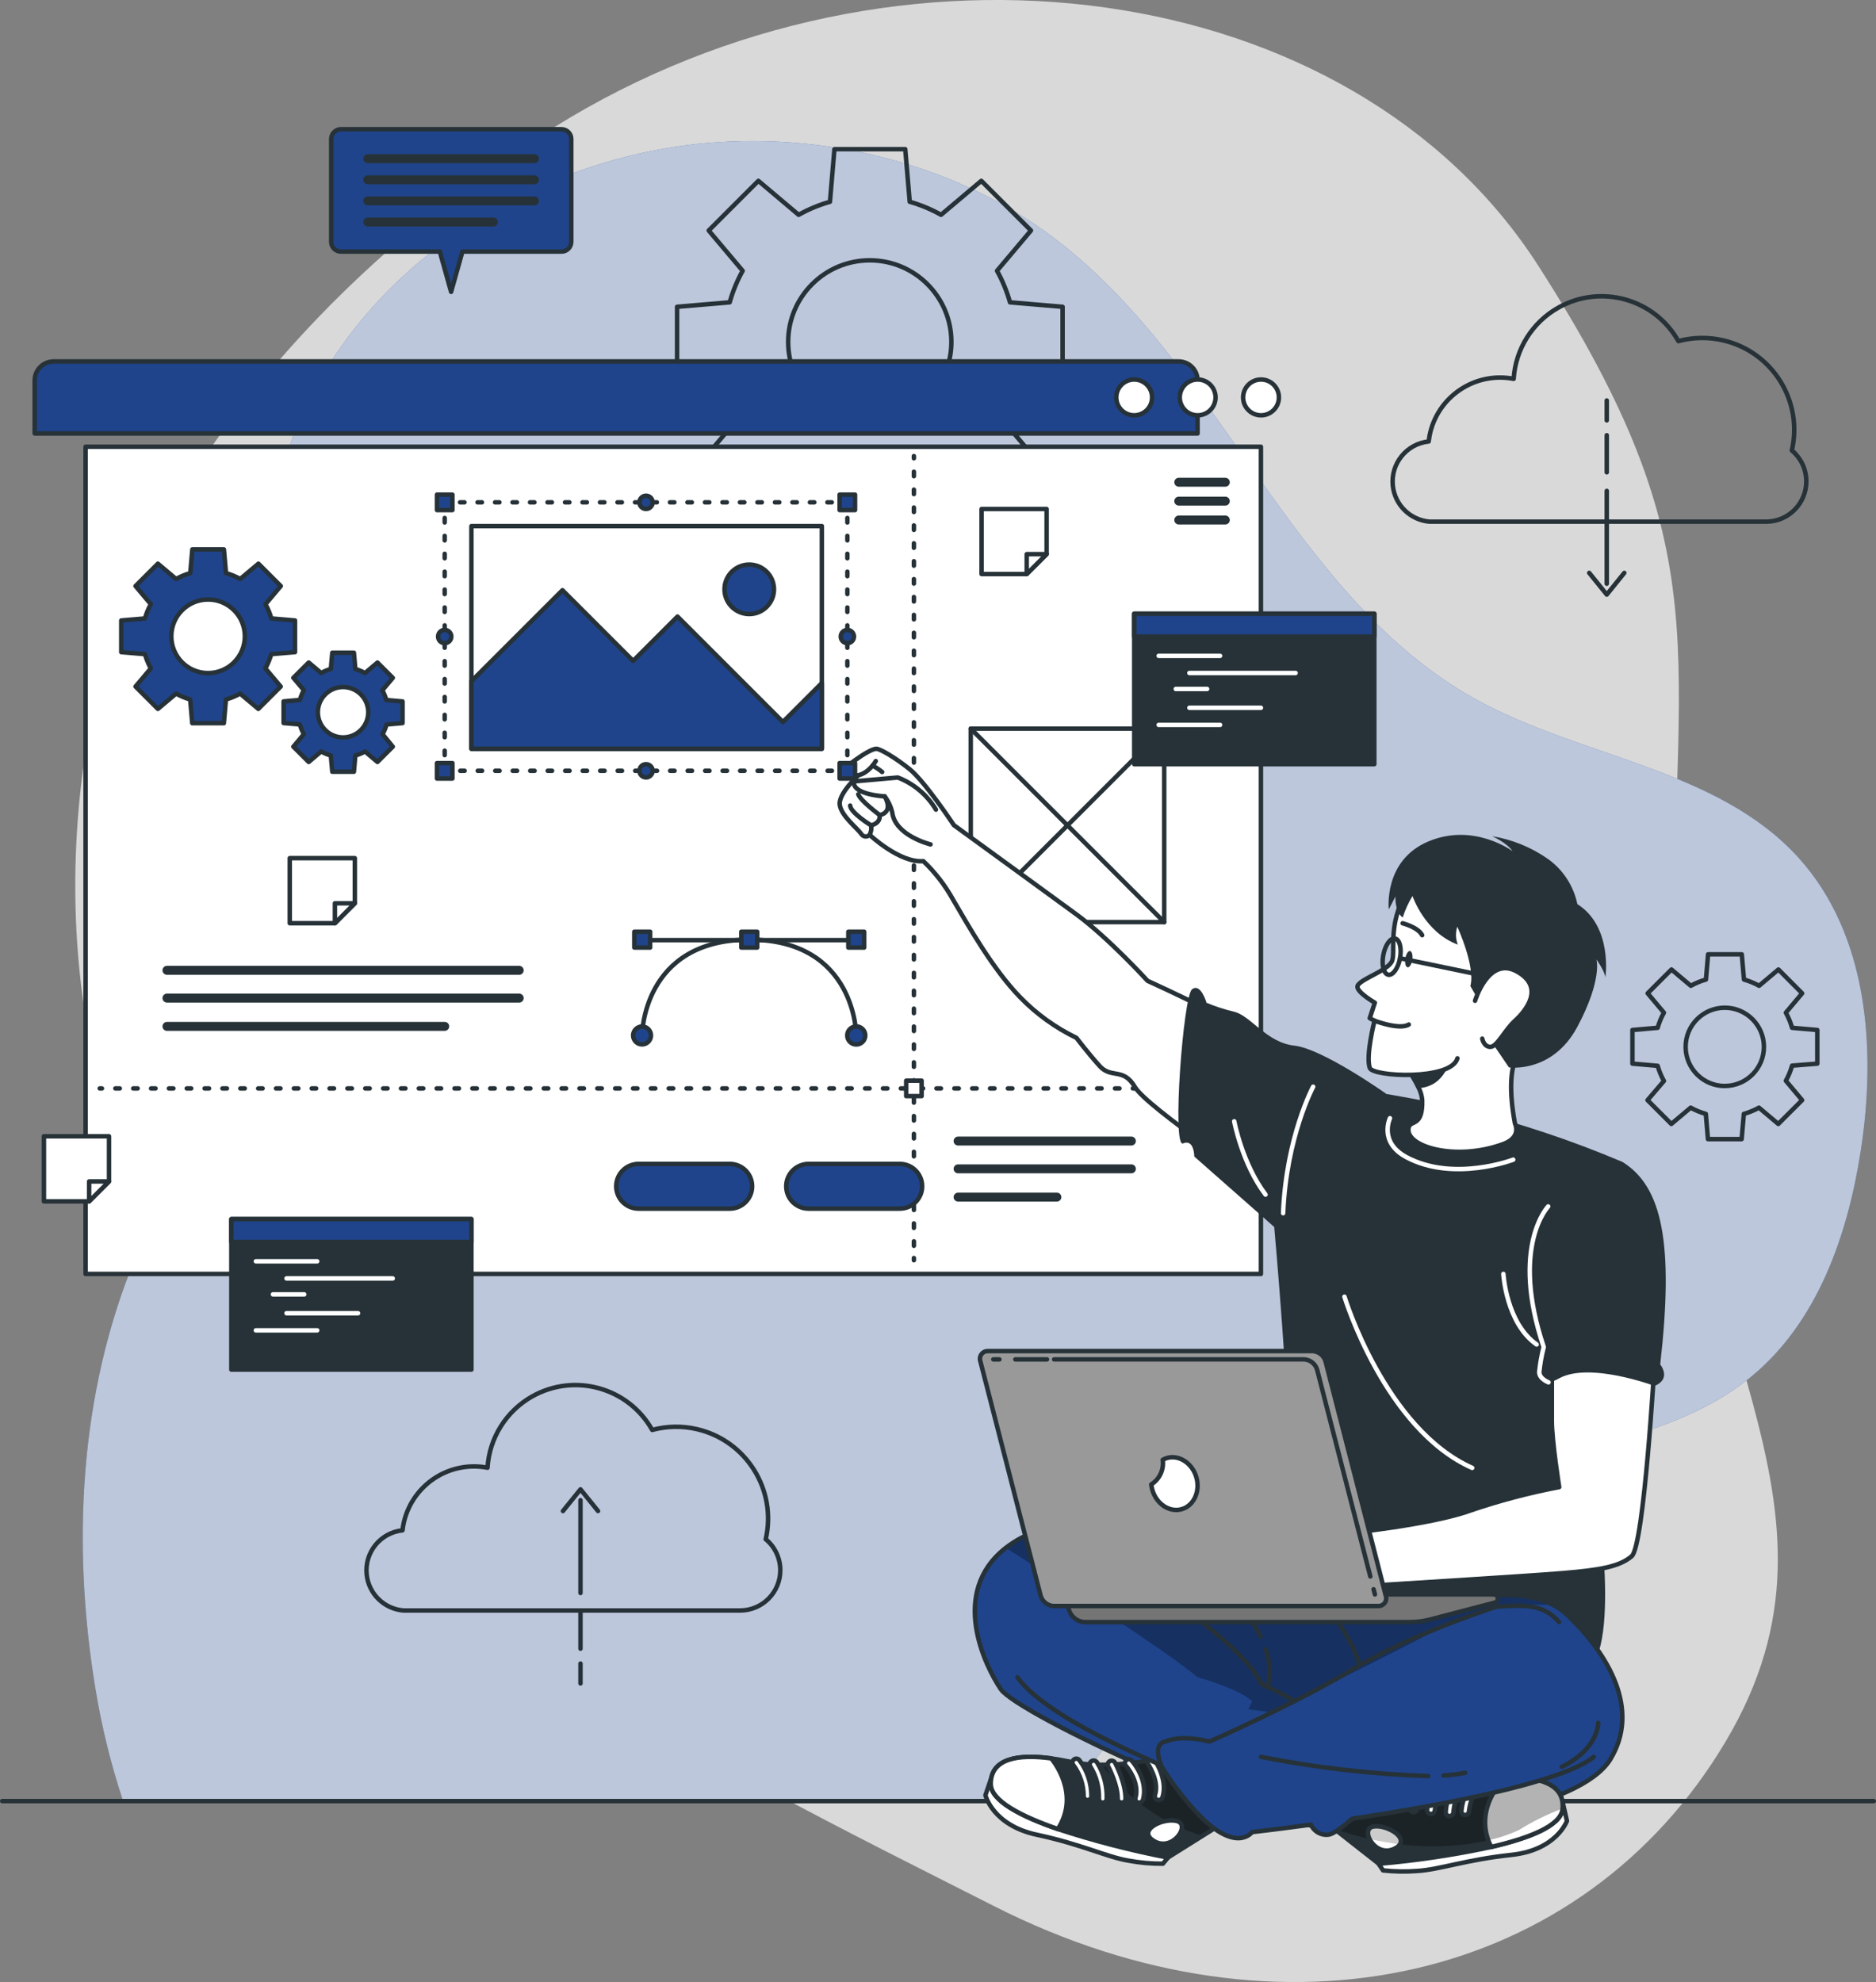 <?xml version="1.0" encoding="UTF-8"?>
<svg id="Layer_1" data-name="Layer 1" xmlns="http://www.w3.org/2000/svg" xmlns:xlink="http://www.w3.org/1999/xlink" viewBox="0 0 419.32 442.99">
  <rect x="0" y="0" width="419.32" height="442.99" fill="#808080" stroke="none"/>
  <defs>
    <style>
      .cls-1 {
        stroke-dasharray: 0 0 1 3;
      }

      .cls-1, .cls-2, .cls-3, .cls-4, .cls-5, .cls-6, .cls-7, .cls-8, .cls-9, .cls-10, .cls-11, .cls-12 {
        stroke-linecap: round;
        stroke-linejoin: round;
      }

      .cls-1, .cls-2, .cls-4, .cls-5, .cls-6, .cls-7, .cls-8, .cls-9, .cls-10, .cls-11, .cls-12 {
        stroke: #263238;
      }

      .cls-1, .cls-3, .cls-4, .cls-7, .cls-8, .cls-13, .cls-9, .cls-10 {
        fill: none;
      }

      .cls-14, .cls-6, .cls-15 {
        fill: #fff;
      }

      .cls-2 {
        fill: #757575;
      }

      .cls-16 {
        clip-path: url(#clippath-2);
      }

      .cls-17, .cls-11 {
        fill: #1f448b;
      }

      .cls-3 {
        stroke: #fff;
      }

      .cls-18 {
        clip-path: url(#clippath-1);
      }

      .cls-19 {
        clip-path: url(#clippath-4);
      }

      .cls-20 {
        opacity: .3;
      }

      .cls-20, .cls-21, .cls-15 {
        isolation: isolate;
      }

      .cls-4 {
        stroke-dasharray: 0 0 .98 2.93;
      }

      .cls-5 {
        fill: #999;
      }

      .cls-21 {
        opacity: .2;
      }

      .cls-7 {
        stroke-dasharray: 0 0 1 3;
      }

      .cls-8 {
        stroke-dasharray: 0 0 1 2.99;
      }

      .cls-22 {
        clip-path: url(#clippath);
      }

      .cls-15 {
        opacity: .7;
      }

      .cls-9 {
        stroke-width: 2px;
      }

      .cls-23 {
        clip-path: url(#clippath-3);
      }

      .cls-12, .cls-24 {
        fill: #263238;
      }
    </style>
    <clipPath id="clippath">
      <path class="cls-13" d="M359.92,393.24c-6.77,11-41.12,16.21-59.87,15.72s-72.7-26-76.36-31.44c-3.39-5-11.72-21.57,1.12-31.58,1.09-.84,2.25-1.59,3.46-2.24,8.79-4.76,67.25,10.25,67.25,10.25,0,0,3.62-2.29,4.95-2.12,4.08,.52,7,3.82,15.24,6.17,5.77,1.65,21.52-4.69,31.58,.76,1.12,.6,2.15,1.34,3.06,2.22,9.4,8.98,16.33,21.23,9.57,32.26Z"/>
    </clipPath>
    <clipPath id="clippath-1">
      <path class="cls-13" d="M290.67,402.8l17.52,13.75c8.44-.72,16.83-1.98,25.12-3.76h0c8.3-1.92,15.55-4.67,15.94-8.45,.61-5.74-5.53-7.31-12.82-7.09-1.36,0-2.76,.14-4.17,.28-11.67,1.25-26.51-5.19-26.51-5.19l-15.08,10.46Z"/>
    </clipPath>
    <clipPath id="clippath-2">
      <path class="cls-13" d="M307,408.22c-3.16,.51,.31,7,4.59,5s-1.43-5.52-4.59-5Z"/>
    </clipPath>
    <clipPath id="clippath-3">
      <path class="cls-13" d="M333.31,412.78c8.3-1.92,15.55-4.67,15.94-8.45,.61-5.74-5.53-7.31-12.82-7.09-.32,.31-7.39,7.14-3.12,15.54Z"/>
    </clipPath>
    <clipPath id="clippath-4">
      <path class="cls-13" d="M279.9,403.33l-18.86,11.83c-8.32-1.6-16.54-3.73-24.59-6.37h0c-8.05-2.78-15-6.28-15-10.08,0-5.78,6.27-6.69,13.5-5.71,1.35,.18,2.73,.43,4.12,.72,11.47,2.47,26.9-2.38,26.9-2.38l13.93,11.99Z"/>
    </clipPath>
  </defs>
  <g id="freepik--background-simple--inject-11">
    <path class="cls-15" d="M26.44,137.97S-1.44,209.97,37.74,282.47s119.88,110.8,184.47,143.55c64.59,32.75,131.66,16.8,163.53-36.84s-11.84-91.93-11.9-168.42,11.45-96.74-30-161.36S200.78-19.53,123.94,28.4,26.44,137.97,26.44,137.97Z"/>
    <path class="cls-17" d="M27.51,402.54H238.7c.85-1.36,1.71-2.72,2.59-4.05,22.72-34.58,59.1-59.24,98.83-70.81,17.8-5.18,37.08-8.26,51.38-20.06,14.72-12.13,21.48-31.49,24.4-50.34,3.55-22.82,1.63-48.41-13.86-65.54-18.19-20.11-48.67-22.37-72.37-35.55-40.79-22.7-56.6-74.39-93.71-102.71-23.45-17.89-55.09-24.82-83.45-20.9-40.19,5.57-78,32.5-89.35,72-3.26,11.5-4.43,23.5-3.44,35.42,1.81,23.55,6.88,47.4,2.1,70.53-5.27,25.49-21.85,47-31.76,71.09-12.34,30-14,63.6-8.77,95.58,1.4,8.6,3.48,17.07,6.22,25.34Z"/>
    <path class="cls-15" d="M27.51,402.54H238.7c.85-1.36,1.71-2.72,2.59-4.05,22.72-34.58,59.1-59.24,98.83-70.81,17.8-5.18,37.08-8.26,51.38-20.06,14.72-12.13,21.48-31.49,24.4-50.34,3.55-22.82,1.63-48.41-13.86-65.54-18.19-20.11-48.67-22.37-72.37-35.55-40.79-22.7-56.6-74.39-93.71-102.71-23.45-17.89-55.09-24.82-83.45-20.9-40.19,5.57-78,32.5-89.35,72-3.26,11.5-4.43,23.5-3.44,35.42,1.81,23.55,6.88,47.4,2.1,70.53-5.27,25.49-21.85,47-31.76,71.09-12.34,30-14,63.6-8.77,95.58,1.4,8.6,3.48,17.07,6.22,25.34Z"/>
  </g>
  <g id="freepik--Floor--inject-11">
    <line class="cls-10" x1=".5" y1="402.54" x2="418.82" y2="402.54"/>
  </g>
  <g id="freepik--Graphics--inject-11">
    <path class="cls-10" d="M237.51,84.27v-15.7l-11.76-1c-.69-2.46-1.66-4.82-2.9-7.05l7.59-9-11.1-11.1-9,7.59c-2.21-1.24-4.56-2.22-7-2.91l-1-11.76h-15.83l-1,11.76c-2.44,.69-4.79,1.67-7,2.91l-9-7.59-11.1,11.1,7.59,9c-1.24,2.23-2.21,4.59-2.9,7.05l-11.76,1v15.7l11.76,1c.69,2.44,1.66,4.79,2.9,7l-7.59,9,11.1,11.1,9-7.59c2.21,1.24,4.56,2.22,7,2.91l1,11.76h15.7l1-11.76c2.46-.69,4.82-1.67,7.05-2.91l9,7.59,11.1-11.1-7.59-9c1.24-2.21,2.21-4.56,2.9-7l11.84-1Zm-43.1,10.39c-10.07,0-18.24-8.17-18.24-18.24s8.17-18.24,18.24-18.24c10.07,0,18.24,8.17,18.24,18.24,0,10.08-8.18,18.25-18.26,18.24,0,0-.01,0-.02,0h.04Z"/>
    <path class="cls-10" d="M406.2,237.72v-7.52l-5.64-.49c-.33-1.18-.8-2.31-1.39-3.38l3.64-4.33-5.3-5.32-4.32,3.64c-1.07-.6-2.2-1.06-3.38-1.39l-.49-5.64h-7.53l-.48,5.64c-1.18,.33-2.31,.79-3.38,1.39l-4.33-3.64-5.32,5.32,3.64,4.33c-.6,1.07-1.07,2.2-1.4,3.38l-5.64,.49v7.52l5.64,.49c.33,1.18,.8,2.31,1.4,3.38l-3.67,4.29,5.32,5.32,4.33-3.64c1.07,.6,2.2,1.06,3.38,1.39l.48,5.64h7.53l.49-5.64c1.18-.33,2.31-.79,3.38-1.39l4.32,3.64,5.33-5.32-3.64-4.33c.59-1.07,1.06-2.2,1.39-3.38l5.64-.45Zm-20.67,5c-4.83,0-8.75-3.91-8.76-8.74s3.91-8.75,8.74-8.76c4.83,0,8.75,3.91,8.76,8.74h0c0,4.84-3.93,8.76-8.76,8.75h.02Z"/>
    <path class="cls-10" d="M400.51,100.68c2.55-11.05-4.33-22.07-15.38-24.62-3.29-.76-6.72-.7-9.98,.18-5.34-9.48-17.36-12.83-26.84-7.48-5.81,3.27-9.56,9.26-9.98,15.91-8.72-1.67-17.15,4.05-18.81,12.77-.08,.41-.14,.82-.19,1.23-4.94,.52-8.53,4.95-8.01,9.89,.45,4.3,3.9,7.67,8.21,8.03h75.28c4.97-.04,8.97-4.1,8.93-9.07-.02-2.65-1.2-5.15-3.23-6.84Z"/>
    <line class="cls-10" x1="359.14" y1="109.71" x2="359.14" y2="130.46"/>
    <line class="cls-10" x1="359.14" y1="97.27" x2="359.14" y2="105.56"/>
    <line class="cls-10" x1="359.14" y1="89.51" x2="359.14" y2="93.95"/>
    <polyline class="cls-10" points="355.22 128.04 359.14 132.89 363.06 128.04"/>
    <path class="cls-10" d="M171.15,344.03c2.55-11.05-4.35-22.08-15.41-24.63-3.29-.76-6.71-.69-9.96,.19-5.33-9.48-17.34-12.83-26.82-7.5-5.82,3.28-9.58,9.28-9.99,15.94-.99-.19-1.99-.29-3-.29-8.19,0-15.08,6.14-16,14.28-4.94,.52-8.53,4.94-8.01,9.89,.45,4.3,3.89,7.67,8.2,8.03h75.35c4.97-.05,8.96-4.13,8.9-9.1-.03-2.64-1.21-5.13-3.23-6.81h-.03Z"/>
    <line class="cls-10" x1="129.75" y1="356.03" x2="129.75" y2="335.29"/>
    <line class="cls-10" x1="129.75" y1="368.48" x2="129.75" y2="360.18"/>
    <line class="cls-10" x1="129.75" y1="376.24" x2="129.75" y2="371.8"/>
    <polyline class="cls-10" points="133.67 337.71 129.75 332.86 125.83 337.71"/>
  </g>
  <g id="freepik--Window--inject-11">
    <path class="cls-11" d="M11.99,80.78h251.45c2.34,0,4.24,1.9,4.24,4.24v11.86H7.75v-11.86c0-2.34,1.9-4.24,4.24-4.24Z"/>
    <rect class="cls-6" x="19.13" y="99.85" width="262.71" height="184.87"/>
    <path class="cls-6" d="M285.86,88.82c0,2.21-1.79,4-4,4s-4-1.79-4-4,1.79-4,4-4,4,1.79,4,4Z"/>
    <path class="cls-6" d="M271.7,88.82c0,2.21-1.79,4-4,4s-4-1.79-4-4,1.79-4,4-4,4,1.79,4,4Z"/>
    <path class="cls-6" d="M257.51,88.82c0,2.21-1.79,4-4,4s-4-1.79-4-4,1.79-4,4-4,4,1.79,4,4Z"/>
    <line class="cls-9" x1="273.88" y1="107.78" x2="263.48" y2="107.78"/>
    <line class="cls-9" x1="273.88" y1="112" x2="263.48" y2="112"/>
    <line class="cls-9" x1="273.88" y1="116.22" x2="263.48" y2="116.22"/>
    <line class="cls-9" x1="37.32" y1="216.86" x2="116.05" y2="216.86"/>
    <line class="cls-9" x1="37.32" y1="223.07" x2="116.05" y2="223.07"/>
    <line class="cls-9" x1="37.32" y1="229.39" x2="99.4" y2="229.39"/>
    <line class="cls-10" x1="204.27" y1="101.93" x2="204.27" y2="102.43"/>
    <line class="cls-1" x1="204.27" y1="105.43" x2="204.27" y2="279.66"/>
    <line class="cls-10" x1="204.27" y1="281.16" x2="204.27" y2="281.66"/>
    <line class="cls-10" x1="22.29" y1="243.26" x2="22.79" y2="243.26"/>
    <line class="cls-8" x1="25.78" y1="243.26" x2="275.82" y2="243.26"/>
    <line class="cls-10" x1="277.32" y1="243.26" x2="277.82" y2="243.26"/>
    <rect class="cls-6" x="202.55" y="241.53" width="3.45" height="3.45"/>
    <line class="cls-10" x1="190.5" y1="210.12" x2="144.44" y2="210.12"/>
    <path class="cls-10" d="M191.39,231.42s0-21.41-23.92-21.41-23.96,21.41-23.96,21.41"/>
    <circle class="cls-11" cx="191.39" cy="231.42" r="2.02"/>
    <path class="cls-11" d="M141.51,231.42c0-1.1,.9-2,2-2s2,.9,2,2-.9,2-2,2-2-.9-2-2Z"/>
    <rect class="cls-11" x="189.62" y="208.24" width="3.54" height="3.54"/>
    <rect class="cls-11" x="165.7" y="208.24" width="3.54" height="3.54"/>
    <rect class="cls-11" x="141.78" y="208.24" width="3.54" height="3.54"/>
    <path class="cls-11" d="M65.94,145.75v-7.08l-5.29-.45c-.31-1.11-.75-2.17-1.31-3.18l3.42-4.06-5-5-4.07,3.42c-1-.56-2.07-1-3.18-1.31l-.46-5.3h-7.06l-.46,5.3c-1.11,.31-2.17,.75-3.17,1.31l-4.07-3.42-5,5,3.42,4.06c-.56,1-1,2.07-1.31,3.18l-5.3,.45v7.08l5.3,.45c.31,1.11,.75,2.17,1.31,3.18l-3.42,4.06,5,5,4.07-3.42c.99,.56,2.05,1,3.15,1.31l.46,5.3h7.07l.46-5.3c1.11-.31,2.17-.75,3.17-1.31l4.07,3.42,5-5-3.42-4.06c.55-1.01,.99-2.07,1.31-3.18l5.31-.45Zm-19.43,4.68c-4.54,0-8.22-3.68-8.22-8.22s3.68-8.22,8.22-8.22,8.22,3.68,8.22,8.22-3.68,8.22-8.22,8.22h0Z"/>
    <path class="cls-11" d="M89.98,161.61v-4.84l-3.63-.32c-.21-.76-.51-1.48-.89-2.17l2.34-2.78-3.43-3.42-2.78,2.34c-.69-.38-1.41-.68-2.17-.9l-.31-3.64h-4.84l-.32,3.63c-.76,.22-1.48,.52-2.17,.9l-2.78-2.34-3.43,3.42,2.35,2.78c-.39,.68-.69,1.41-.9,2.17l-3.63,.32v4.84l3.63,.31c.21,.76,.51,1.49,.9,2.17l-2.35,2.8,3.43,3.42,2.78-2.34c.69,.38,1.41,.68,2.17,.9l.32,3.62h4.84l.31-3.62c.76-.22,1.48-.52,2.17-.9l2.78,2.34,3.43-3.42-2.29-2.79c.38-.68,.68-1.41,.89-2.17l3.58-.31Zm-13.29,3.2c-3.11,0-5.63-2.51-5.64-5.62,0-3.11,2.51-5.63,5.62-5.64,3.11,0,5.63,2.51,5.64,5.62,0,0,0,.01,0,.02,0,3.1-2.52,5.61-5.62,5.62Z"/>
    <line class="cls-9" x1="214.15" y1="255.02" x2="252.88" y2="255.02"/>
    <line class="cls-9" x1="214.15" y1="261.23" x2="252.88" y2="261.23"/>
    <line class="cls-9" x1="214.15" y1="267.55" x2="236.23" y2="267.55"/>
    <path class="cls-11" d="M163.12,270.13h-20.39c-2.76,0-5-2.24-5-5h0c0-2.76,2.24-5,5-5h20.39c2.76,0,5,2.24,5,5h0c0,2.76-2.24,5-5,5Z"/>
    <path class="cls-11" d="M201.12,270.13h-20.39c-2.76,0-5-2.24-5-5h0c0-2.76,2.24-5,5-5h20.39c2.76,0,5,2.24,5,5h0c0,2.76-2.24,5-5,5Z"/>
    <rect class="cls-6" x="216.98" y="162.85" width="43.24" height="43.24"/>
    <line class="cls-10" x1="216.98" y1="162.85" x2="260.22" y2="206.09"/>
    <line class="cls-10" x1="260.22" y1="162.85" x2="216.98" y2="206.09"/>
    <polygon class="cls-6" points="233.94 113.76 233.94 123.85 229.49 128.3 219.4 128.3 219.4 113.76 233.94 113.76"/>
    <polygon class="cls-6" points="233.94 123.85 229.49 128.3 229.49 123.85 233.94 123.85"/>
    <polygon class="cls-6" points="79.31 191.79 79.31 201.88 74.86 206.34 64.77 206.34 64.77 191.79 79.31 191.79"/>
    <polygon class="cls-6" points="79.31 201.88 74.86 206.34 74.86 201.88 79.31 201.88"/>
    <polygon class="cls-6" points="24.37 253.96 24.37 264.05 19.92 268.5 9.82 268.5 9.82 253.96 24.37 253.96"/>
    <polygon class="cls-6" points="24.37 264.05 19.92 268.5 19.92 264.05 24.37 264.05"/>
  </g>
  <g id="freepik--Screens--inject-11">
    <rect class="cls-12" x="253.52" y="137.16" width="53.66" height="33.63"/>
    <rect class="cls-11" x="253.52" y="137.16" width="53.66" height="5.11"/>
    <line class="cls-3" x1="258.99" y1="146.58" x2="272.71" y2="146.58"/>
    <line class="cls-3" x1="265.85" y1="150.41" x2="289.59" y2="150.41"/>
    <line class="cls-3" x1="262.82" y1="153.98" x2="269.81" y2="153.98"/>
    <line class="cls-3" x1="265.85" y1="158.19" x2="281.84" y2="158.19"/>
    <line class="cls-3" x1="258.99" y1="162.01" x2="272.71" y2="162.01"/>
    <rect class="cls-12" x="51.71" y="272.47" width="53.66" height="33.63"/>
    <rect class="cls-11" x="51.71" y="272.47" width="53.66" height="5.11"/>
    <line class="cls-3" x1="57.19" y1="281.9" x2="70.9" y2="281.9"/>
    <line class="cls-3" x1="64.04" y1="285.72" x2="87.78" y2="285.72"/>
    <line class="cls-3" x1="61.01" y1="289.29" x2="68" y2="289.29"/>
    <line class="cls-3" x1="64.04" y1="293.5" x2="80.03" y2="293.5"/>
    <line class="cls-3" x1="57.19" y1="297.33" x2="70.9" y2="297.33"/>
  </g>
  <g id="freepik--speech-bubble--inject-11">
    <path class="cls-11" d="M125.51,28.88h-49.3c-1.2,0-2.17,.98-2.18,2.18v23c0,1.2,.98,2.17,2.18,2.17h22.1l2.52,9,2.53-9h22.15c1.2,0,2.17-.97,2.18-2.17V31.06c0-1.2-.98-2.17-2.18-2.18Z"/>
    <line class="cls-9" x1="82.21" y1="35.46" x2="119.46" y2="35.46"/>
    <line class="cls-9" x1="82.21" y1="40.18" x2="119.46" y2="40.18"/>
    <line class="cls-9" x1="82.21" y1="44.9" x2="119.46" y2="44.9"/>
    <line class="cls-9" x1="82.21" y1="49.62" x2="110.28" y2="49.62"/>
  </g>
  <g id="freepik--Character--inject-11">
    <path class="cls-6" d="M206.38,192.46c-5.29,.45-12-5.87-12-5.87-.46,.47-1.21,.48-1.68,.03-.08-.08-.15-.17-.21-.27-.86-1.24-4.59-4.11-4.8-6.59s4.19-6.5,4.19-6.5c-3.39,.92-3.75-1.07-3.75-1.07,0,0,5.71-4.71,7.71-4.84,.78-.05,4.18,1.91,7.47,4.55,3.44,2.77,9.9,12.52,9.9,12.52,0,0,21.85,15.87,27.37,19.93,7.29,5.36,15.93,14.87,15.93,14.87,0,0,29,13.08,37,20.27l-10.82,25.62s-26.37-17.67-29-22.15-5.27-1.79-7.91-4.72-5.17-6.28-5.17-6.28c-4.7-2.27-8.96-5.34-12.59-9.08-6.16-6.33-11.59-16-15-21.82-1.77-3.19-4-6.09-6.64-8.6Z"/>
    <path class="cls-6" d="M207.99,188.72s-7.87-1.91-8.55-7.1c-.3-1.32-.88-2.55-1.69-3.63,0,0-7.34-.36-6.88-3.35l9.8-.87c3.57,1.37,6.57,3.9,8.53,7.18"/>
    <path class="cls-10" d="M194.37,186.59c.35-.65,.47-1.4,.33-2.12,0,0,2.16-.4,1.92-2.31,0,0,3.2-.39,1.13-4.17"/>
    <path class="cls-10" d="M196.62,182.16s-4.31-3.19-4.79-4.65"/>
    <path class="cls-10" d="M194.7,184.47s-4.59-2.8-4.67-4.43"/>
    <path class="cls-10" d="M195.75,170.09s-1.46,2.62-3.88,3.17"/>
    <path class="cls-10" d="M195.02,171.11c.77,.4,1.49,.88,2.16,1.43"/>
    <path class="cls-24" d="M362.63,259.68c-11.32-4.79-22.99-8.69-34.91-11.66-17.56-4.11-46-7.78-46-7.78,0,0,7.82,79.8,5.76,84.6s-14.42,20.92-14.42,20.92c0,0,66.89,26.08,78.55,28.3s5.58-38.25,5.58-38.25c0,0,12.32-51.44,5.44-76.13Z"/>
    <path class="cls-6" d="M338.62,251.11s1.59,3-2.59,4.57c-10.83,4-22.37,.47-21.14-3.77,.47-1.62,3.15,0,3-6-.07-.92-.32-1.83-.73-2.66-.76-1.62-1.69-3.17-2.75-4.61-1.16-1.61-2.39-3.15-3.71-4.63,0,0,17.19-11,29.94,0-.02-.05-4.76,2.35-2.02,17.1Z"/>
    <path class="cls-17" d="M359.92,393.24c-6.77,11-41.12,16.21-59.87,15.72s-72.7-26-76.36-31.44c-3.39-5-11.72-21.57,1.12-31.58,1.09-.84,2.25-1.59,3.46-2.24,8.79-4.76,67.25,10.25,67.25,10.25,0,0,3.62-2.29,4.95-2.12,4.08,.52,7,3.82,15.24,6.17,5.77,1.65,21.52-4.69,31.58,.76,1.12,.6,2.15,1.34,3.06,2.22,9.4,8.98,16.33,21.23,9.57,32.26Z"/>
    <g class="cls-22">
      <path class="cls-20" d="M347.29,358.76c-10.31-.69-19.5,1.47-25.92,5.26-7.61,4.5-43.55,21.81-43.55,21.81,.08-1.86,2.08-5.61,2.08-5.61-3.38-3-12.22-5.35-12.22-5.35-6.85-5.85-34-23.3-42.87-28.93,1.09-.84,2.25-1.59,3.46-2.24,8.79-4.76,67.25,10.25,67.25,10.25,0,0,3.62-2.29,4.95-2.12,4.08,.52,7,3.82,15.24,6.17,5.8,1.65,21.52-4.69,31.58,.76Z"/>
    </g>
    <path class="cls-10" d="M359.92,393.24c-6.77,11-41.12,16.21-59.87,15.72s-72.7-26-76.36-31.44c-3.39-5-11.72-21.57,1.12-31.58,1.09-.84,2.25-1.59,3.46-2.24,8.79-4.76,67.25,10.25,67.25,10.25,0,0,3.62-2.29,4.95-2.12,4.08,.52,7,3.82,15.24,6.17,5.77,1.65,21.52-4.69,31.58,.76,1.12,.6,2.15,1.34,3.06,2.22,9.4,8.98,16.33,21.23,9.57,32.26Z"/>
    <path class="cls-6" d="M349.38,403.2l.86,3.77s-2.3,6.52-12.41,7.59-16.1,3.3-21,3.59c-2.56,.2-5.14,.16-7.69-.12l-1-1.48,41.24-13.35Z"/>
    <path class="cls-24" d="M290.67,402.8l17.52,13.75c8.44-.72,16.83-1.98,25.12-3.76h0c8.3-1.92,15.55-4.67,15.94-8.45,.61-5.74-5.53-7.31-12.82-7.09-1.36,0-2.76,.14-4.17,.28-11.67,1.25-26.51-5.19-26.51-5.19l-15.08,10.46Z"/>
    <g class="cls-18">
      <path class="cls-20" d="M349.26,404.2c-3.4,1.27-6.66,2.87-9.74,4.8,0,0-16.27,8.37-41.28-.25l-7.57-5.95,15.08-10.47s14.83,6.45,26.51,5.19c1.41-.15,2.81-.25,4.17-.28,7.24-.22,13.33,1.32,12.83,6.96Z"/>
    </g>
    <path class="cls-10" d="M290.67,402.8l17.52,13.75c8.44-.72,16.83-1.98,25.12-3.76h0c8.3-1.92,15.55-4.67,15.94-8.45,.61-5.74-5.53-7.31-12.82-7.09-1.36,0-2.76,.14-4.17,.28-11.67,1.25-26.51-5.19-26.51-5.19l-15.08,10.46Z"/>
    <path class="cls-14" d="M307,408.22c-3.16,.51,.31,7,4.59,5s-1.43-5.52-4.59-5Z"/>
    <g class="cls-16">
      <path class="cls-21" d="M312.93,412.19c-2.29-.28-4.56-.68-6.81-1.19-.6-1.27-.46-2.57,.88-2.78,2.65-.44,7.11,2.01,5.93,3.97Z"/>
    </g>
    <path class="cls-10" d="M307,408.22c-3.16,.51,.31,7,4.59,5s-1.43-5.52-4.59-5Z"/>
    <path class="cls-14" d="M333.31,412.78c8.3-1.92,15.55-4.67,15.94-8.45,.61-5.74-5.53-7.31-12.82-7.09-.32,.31-7.39,7.14-3.12,15.54Z"/>
    <g class="cls-23">
      <path class="cls-20" d="M349.26,404.2c-3.4,1.27-6.66,2.87-9.74,4.8-2.19,1.01-4.49,1.78-6.85,2.29-2.8-7.7,3.46-13.76,3.76-14.05,7.24-.22,13.33,1.32,12.83,6.96Z"/>
    </g>
    <path class="cls-10" d="M333.31,412.78c8.3-1.92,15.55-4.67,15.94-8.45,.61-5.74-5.53-7.31-12.82-7.09-.32,.31-7.39,7.14-3.12,15.54Z"/>
    <path class="cls-6" d="M327.39,405.65h.05c.47,.02,.88-.34,.9-.82,0,0,0,0,0-.01,.28-2.46,1.33-4.76,3-6.59,.34-.33,.34-.88,0-1.22h0c-.34-.34-.88-.34-1.22,0-1.96,2.13-3.18,4.83-3.47,7.71-.04,.46,.28,.87,.74,.93Z"/>
    <path class="cls-6" d="M323.92,405.88h.07c.47,.01,.87-.36,.88-.84,0,0,0,0,0-.01,.2-2.5,1.12-4.88,2.66-6.86,.34-.34,.33-.89-.02-1.23-.34-.34-.89-.33-1.23,.02-.03,.04-.07,.07-.09,.11-1.78,2.28-2.85,5.03-3.05,7.92-.02,.46,.32,.85,.78,.89Z"/>
    <path class="cls-6" d="M319.77,405.42h0c.47,.05,.89-.3,.94-.77,0,0,0,0,0,0,.27-3,2.85-6.93,2.88-7,.26-.4,.16-.94-.24-1.21-.4-.26-.93-.16-1.2,.24-.12,.17-2.86,4.29-3.17,7.77-.06,.48,.27,.91,.75,.98,.01,0,.03,0,.04,0Z"/>
    <path class="cls-6" d="M315.85,405.01c.08,0,.15,0,.23,0,.47-.08,.79-.52,.71-.99,0,0,0,0,0-.01-.61-3.68,2.81-6.83,2.84-6.86,.28-.39,.18-.94-.21-1.21-.27-.19-.62-.21-.91-.06-.17,.15-4.16,3.81-3.39,8.44,.08,.36,.37,.64,.73,.69Z"/>
    <path class="cls-6" d="M311.59,403.98c.09,.01,.19,.01,.28,0,.45-.11,.73-.55,.65-1-.75-3.28,2.48-7,2.52-7,.31-.36,.28-.9-.08-1.22-.35-.32-.9-.29-1.21,.06,0,0,0,0,0,0-.16,.18-3.86,4.41-2.91,8.57,.11,.33,.41,.56,.76,.58Z"/>
    <path class="cls-6" d="M221.51,397.56l-1.25,3.66s1.6,6.73,11.54,8.85,15.66,5,20.46,5.78c2.53,.47,5.09,.69,7.66,.68l1.15-1.37-39.56-17.6Z"/>
    <path class="cls-24" d="M279.9,403.33l-18.86,11.83c-8.32-1.6-16.54-3.73-24.59-6.37h0c-8.05-2.78-15-6.28-15-10.08,0-5.78,6.27-6.69,13.5-5.71,1.35,.18,2.73,.43,4.12,.72,11.47,2.47,26.9-2.38,26.9-2.38l13.93,11.99Z"/>
    <g class="cls-19">
      <path class="cls-20" d="M279.9,403.33l-11.09,7c-8.99-2.79-16.88-8.35-22.54-15.87,6.68-.15,13.32-1.19,19.73-3.09l13.9,11.96Z"/>
    </g>
    <path class="cls-10" d="M279.9,403.33l-18.86,11.83c-8.32-1.6-16.54-3.73-24.59-6.37h0c-8.05-2.78-15-6.28-15-10.08,0-5.78,6.27-6.69,13.5-5.71,1.35,.18,2.73,.43,4.12,.72,11.47,2.47,26.9-2.38,26.9-2.38l13.93,11.99Z"/>
    <path class="cls-6" d="M236.45,408.78c-8.05-2.78-15-6.28-15-10.08,0-5.78,6.27-6.69,13.5-5.71,.32,.34,6.63,7.89,1.5,15.79Z"/>
    <path class="cls-6" d="M243.09,402.31h-.05c-.48-.03-.84-.44-.82-.92-.02-2.47-.81-4.87-2.27-6.86-.33-.34-.33-.9,.02-1.23,.34-.33,.9-.33,1.23,.02,.04,.04,.08,.09,.11,.14,1.73,2.31,2.65,5.12,2.64,8,0,.47-.39,.85-.86,.85Z"/>
    <path class="cls-6" d="M246.51,402.88h-.08c-.48-.04-.83-.46-.79-.94,.07-2.5-.59-4.96-1.91-7.09-.28-.4-.18-.94,.22-1.22s.94-.18,1.22,.22c1.54,2.45,2.31,5.31,2.2,8.2-.02,.46-.4,.83-.86,.83Z"/>
    <path class="cls-6" d="M250.69,402.88h0c-.48-.01-.86-.4-.86-.88,.06-3.05-2.1-7.18-2.13-7.22-.22-.43-.06-.95,.37-1.18,.43-.22,.95-.05,1.17,.37,.1,.18,2.39,4.56,2.33,8.06-.01,.48-.4,.86-.88,.85Z"/>
    <path class="cls-6" d="M254.63,402.88h-.23c-.46-.13-.73-.61-.6-1.07,1-3.59-2.07-7.09-2.1-7.12-.35-.33-.36-.88-.03-1.23s.88-.36,1.23-.03c.03,.03,.06,.06,.09,.1,.15,.17,3.74,4.23,2.48,8.75-.12,.36-.46,.6-.84,.6Z"/>
    <path class="cls-6" d="M258.98,402.31c-.1,0-.19-.01-.28-.05-.45-.14-.69-.62-.55-1.07,0-.01,0-.02,.01-.03,1.09-3.18-1.74-7.21-1.76-7.25-.32-.36-.29-.91,.07-1.23,.36-.32,.91-.29,1.23,.07,.04,.05,.08,.1,.11,.16,.14,.19,3.37,4.79,2,8.83-.13,.35-.46,.57-.83,.57Z"/>
    <path class="cls-6" d="M263.09,407c3.09,.85-1,6.9-5.09,4.5s2.01-5.34,5.09-4.5Z"/>
    <path class="cls-11" d="M227.43,374.88c4.63,6.49,18.36,13.66,32,19.57,2.44,4.04,5.32,7.8,8.58,11.21,8.42,8.66,11.85,3.81,11.85,3.81,0,0,5.32-.6,13.17-1.67,.67,1.57,2.31,2.48,4,2.23,1-.16,3-1.62,5.21-3.55,19.83-3,46.74-8,54-13.82"/>
    <path class="cls-10" d="M348.51,362.52c-3.43-3.77-6.86-3.94-14.06-3.43,0,0-18.79,6-31.9,13.89s-32.23,16.26-32.23,16.26c0,0-5.83-1.69-9.89,0,0,0-2.85,.22-.94,5.2"/>
    <path class="cls-10" d="M357.23,385.05s.1,5.81-8.14,9.83"/>
    <path class="cls-10" d="M266.35,360.81s13,9.4,15.61,15.6c2.55,1.08,5.02,2.35,7.38,3.81"/>
    <path class="cls-10" d="M282.9,368.62c.95,2.7,1.11,5.62,.46,8.41"/>
    <path class="cls-10" d="M279.9,362.52c.71,1.03,1.33,2.12,1.86,3.25"/>
    <path class="cls-10" d="M298.42,361.66s4.35,5.82,5.43,10.54"/>
    <path class="cls-10" d="M322.65,396.82c1.62-.1,3.23-.3,4.82-.6"/>
    <path class="cls-10" d="M281.84,392.65c12.33,2.44,24.83,3.88,37.39,4.29"/>
    <path class="cls-6" d="M369.83,304.47s-2.35,41-5.12,43.35-7.14,3.08-15.41,3.77-44.85,2.93-44.85,2.93l-3.94-11.75s19.45-2,28.08-5.15c6.51-2.22,13.16-3.98,19.92-5.26,0,0-1.64-10.31-1.64-14.75v-20.88"/>
    <path class="cls-24" d="M362.63,259.68c8.91,5.49,11.54,18.18,8.46,45.27,0,0,2.63,3.2-1.26,4.8,0,0-14.57-5.45-21.34-1.69s-5-5.19-5-5.19c0,0-2.79-24.92,3.38-29.43"/>
    <path class="cls-3" d="M346.05,269.63s-8.57,8.91-1,31.43c-.48,1.84-.81,3.71-1,5.6,0,1.51,2.07,2.29,2.07,2.29"/>
    <path class="cls-3" d="M336.03,284.72s.62,11,7.44,15.77"/>
    <path class="cls-3" d="M338.23,259.18s-13.29,5.09-23.86-.55c-6.27-3.34-3.69-8.71-3.69-8.71"/>
    <path class="cls-2" d="M242.66,362.54h72.34c1.63,0,3.26-.21,4.84-.63l14.27-3.74c.41-.1,.69-.47,.69-.89h0c0-.51-.42-.93-.93-.93h-94.2c-.51,0-.92,.42-.92,.93v1.35c0,2.16,1.75,3.91,3.91,3.91h0Z"/>
    <path class="cls-5" d="M235.51,358.94h72.54c.95,.04,1.75-.69,1.8-1.64,.01-.23-.03-.46-.11-.68l-13.45-52.33c-.37-1.32-1.53-2.25-2.9-2.33h-72.56c-.95-.04-1.76,.71-1.8,1.66,0,.23,.03,.46,.11,.67l13.46,52.33c.37,1.32,1.54,2.25,2.91,2.32Z"/>
    <line class="cls-10" x1="223.39" y1="303.82" x2="222.02" y2="303.82"/>
    <line class="cls-10" x1="234.02" y1="303.82" x2="226.94" y2="303.82"/>
    <path class="cls-10" d="M306.29,352.33l-11.88-46.18c-.37-1.31-1.53-2.25-2.89-2.33h-55.9"/>
    <line class="cls-10" x1="307.32" y1="356.35" x2="307.02" y2="355.2"/>
    <path class="cls-6" d="M257.32,331.77c.05,.42,.14,.84,.26,1.25,.92,3.15,3.87,5.07,6.58,4.27s4.16-4,3.24-7.15-3.89-5.07-6.6-4.27c-.32,.1-.62,.23-.91,.39,.3,2.18-.7,4.34-2.57,5.51Z"/>
    <path class="cls-24" d="M289.34,233.7c-6.28-.68-9.7-6.65-13.48-7.58-2.11-.5-4.18-1.17-6.18-2,0,0-1.3-4.54-3.25-3s-4.51,35.5-2,34.43,2.52,2.94,2.52,2.94l23.31,20.54,19.54-34.6s-14.18-10.04-20.46-10.73Z"/>
    <polyline class="cls-10" points="99.39 112.77 99.39 112.27 99.89 112.27"/>
    <line class="cls-4" x1="102.83" y1="112.27" x2="187.43" y2="112.27"/>
    <polyline class="cls-10" points="188.89 112.27 189.39 112.27 189.39 112.77"/>
    <line class="cls-7" x1="189.4" y1="115.77" x2="189.4" y2="170.27"/>
    <polyline class="cls-10" points="189.39 171.77 189.39 172.27 188.89 172.27"/>
    <line class="cls-4" x1="185.96" y1="172.27" x2="101.36" y2="172.27"/>
    <polyline class="cls-10" points="99.89 172.27 99.39 172.27 99.39 171.77"/>
    <line class="cls-7" x1="99.4" y1="168.77" x2="99.4" y2="114.27"/>
    <circle class="cls-11" cx="144.4" cy="112.27" r="1.48"/>
    <circle class="cls-11" cx="99.4" cy="142.27" r="1.48"/>
    <circle class="cls-11" cx="144.4" cy="172.27" r="1.48"/>
    <circle class="cls-11" cx="189.4" cy="142.27" r="1.48"/>
    <rect class="cls-11" x="187.67" y="170.55" width="3.45" height="3.45"/>
    <rect class="cls-11" x="187.67" y="110.55" width="3.45" height="3.45"/>
    <rect class="cls-11" x="97.67" y="170.55" width="3.45" height="3.45"/>
    <rect class="cls-11" x="97.67" y="110.55" width="3.45" height="3.45"/>
    <rect class="cls-6" x="105.37" y="117.58" width="78.33" height="49.77"/>
    <polygon class="cls-11" points="183.7 152.65 174.99 161.36 151.43 137.8 141.52 147.71 125.72 131.91 105.37 152.25 105.37 167.35 183.7 167.35 183.7 152.65"/>
    <circle class="cls-11" cx="167.47" cy="131.71" r="5.53"/>
    <path class="cls-3" d="M293.51,242.88s-6,11.17-6.71,28.26"/>
    <path class="cls-3" d="M275.87,250.61s1.79,9.5,7,16.38"/>
    <path class="cls-3" d="M300.51,289.81s9,29.56,28.55,38.26"/>
    <path class="cls-24" d="M324.19,236.3s-.85,6.45-7.05,6.9c-.76-1.62-1.69-3.17-2.75-4.61,3.22-.95,6.49-1.72,9.8-2.29Z"/>
    <path class="cls-6" d="M337.4,236.75s10.37,1.27,14.71-12.65,.93-24.41-16.23-29.46c-9.52-2.8-19-.55-22.47,6.66-2.94,6.17-1.55,11.3-2.22,13.37-.76,2.32-7.78,4.29-7.78,5.88,0,1.31,3.89,3.55,3.89,3.55l-1.14,3.46,1.07,.57s-2,7.79-1.07,10.54c.66,2,18.23,2.84,19.6-2.14"/>
    <path class="cls-10" d="M313.51,206.35s3.43,.86,4.37,2.66"/>
    <path class="cls-24" d="M314.11,214.26c-.15,1,.08,1.87,.52,1.93s.9-.7,1.05-1.71-.09-1.87-.52-1.93-.9,.7-1.05,1.71Z"/>
    <path class="cls-10" d="M307.23,228.13s5.58,2.14,7.66,.85"/>
    <path class="cls-10" d="M309.19,213.46c-.41,2.24,.09,4.2,1.12,4.39s2.21-1.46,2.62-3.69-.08-4.21-1.12-4.4-2.2,1.47-2.62,3.7Z"/>
    <path class="cls-24" d="M352.57,202.07c-.84-4.05-3.16-7.64-6.52-10.06-3.74-2.63-8.03-4.38-12.54-5.13,0,0,3.31,1.45,4.57,3.36,0,0-8.57-6.44-18.75-2.21s-8.91,15.22-8.91,15.22l1.48-2.88s-.17,3.43,1.63,4.69c.54-1.68,1.27-3.29,2.19-4.8,0,0,2.7,8.11,10.13,10.86-.5-1.28-.55-2.69-.12-4,0,0,4.12,8.91,2.92,13.26l1.31,2.28s4.73-4.79,8.58-.8c2.21,2.3-4.23,11-5.15,11l3.89,5.71s9.72,1.39,15.32-9.14,4.23-15,4.23-15c0,0,1.83,2.56,2,4,.02-.02,1.68-11.33-6.26-16.36Z"/>
    <path class="cls-6" d="M329.7,223.67s3-10.08,9.38-6.53,1.83,8.93-.46,11-4,5.83-5.49,5.83-1.82-1.83-1.82-1.83"/>
    <line class="cls-10" x1="312.93" y1="214.16" x2="330.73" y2="217.85"/>
  </g>
</svg>